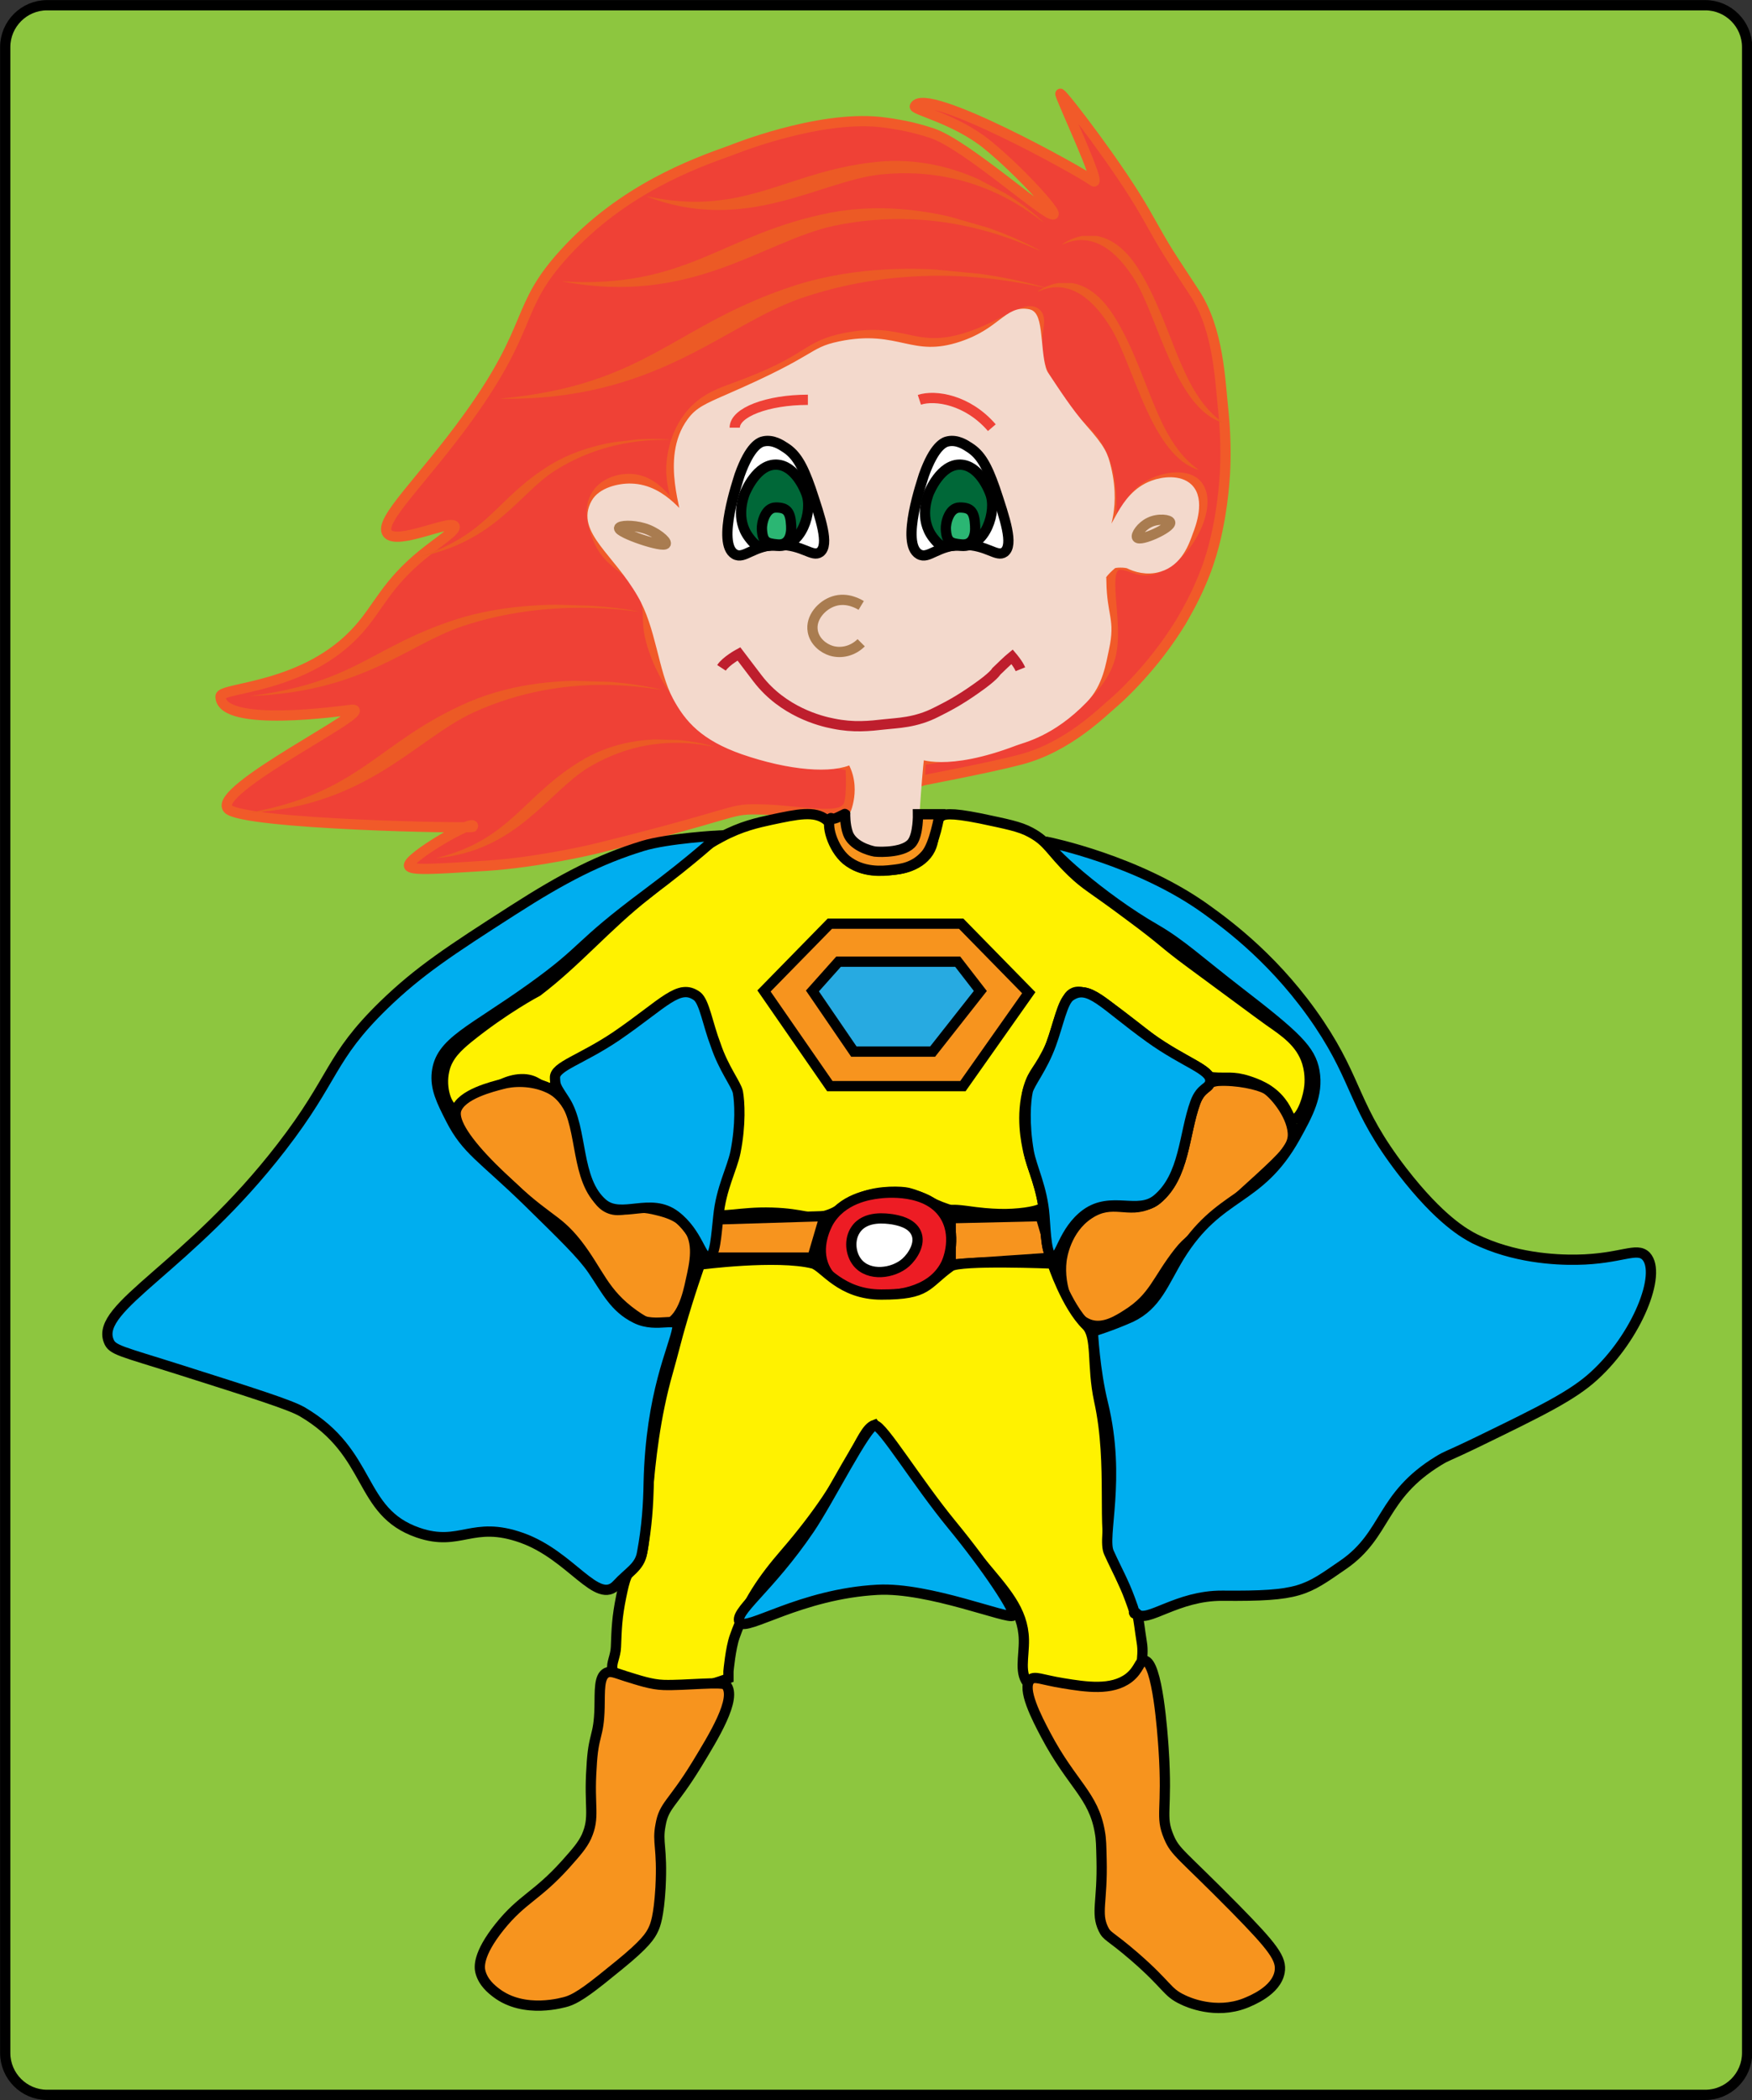 <?xml version="1.0" encoding="utf-8"?>
<!-- Generator: Adobe Illustrator 18.1.0, SVG Export Plug-In . SVG Version: 6.00 Build 0)  -->
<!DOCTYPE svg PUBLIC "-//W3C//DTD SVG 1.1//EN" "http://www.w3.org/Graphics/SVG/1.1/DTD/svg11.dtd">
<svg version="1.1" id="Layer_1" xmlns="http://www.w3.org/2000/svg" xmlns:xlink="http://www.w3.org/1999/xlink" x="0px" y="0px"
	 viewBox="0 0 502.9 602.5" enable-background="new 0 0 502.9 602.5" xml:space="preserve">
<rect x="0" y="0" width="502.9" height="602.5" fill="#333333" stroke="none"/>
<symbol  id="Blond_Hair_4" viewBox="-11.3 -7.7 22.7 15.4">
	<g>
		<path fill="#EC5A25" d="M-11.3,7c0,0,5.6,2.6,10.6-1.9c5-4.6,5.8-10.2,12-12.7C4.7-6.5,2.2,0.9-1,4C-6.1,8.9-10.8,7-11.3,7z"/>
	</g>
</symbol>
<path fill="#8DC63F" stroke="#000000" stroke-width="2.942" stroke-miterlimit="10" d="M489.5,601h-476c-6.6,0-12-5.4-12-12V13.5
	c0-6.6,5.4-12,12-12h476c6.6,0,12,5.4,12,12V589C501.5,595.6,496.1,601,489.5,601z"/>
<path fill="#EF4136" stroke="#F15A29" stroke-width="2.942" stroke-miterlimit="10" d="M63.3,199.8c0-2.7,24.5-2.1,39.7-19.3
	c5.7-6.4,7.9-12.9,18.3-21.4c4.7-3.8,9.7-6.9,9.2-8.1c-1-2.1-16.6,5.6-19.3,2c-2.7-3.6,10.1-15.1,23.4-33.6
	c18.9-26.3,13.1-31.1,27.5-46.8c16.7-18.3,37.1-25.7,47.8-29.5c0,0,24.5-10,42.7-8.1c4.6,0.5,8.9,1.5,8.9,1.5s3,0.7,6,1.7
	c9.8,3.2,33.3,24.5,34.9,23.3c0.9-0.7-9.9-12.6-19-20c-9.1-7.4-21.3-10-20.8-11c2.9-6.1,48.1,19,51.1,21.4c3.2,2.6-10-25.3-9.3-25
	c1.2,0.7,17.1,21.4,24.3,34.1c6.8,12.1,6.4,11.1,14.1,22.9c7.1,10.7,7.4,25.4,8.4,34.5c0.8,8,0.6,15.3,0.3,19
	c-0.4,5.5-1.1,9.6-1.4,11.4c-0.7,3.8-2,10.8-5.5,18.7c-2,4.7-4.4,8.8-5.6,10.9c0,0-0.7,1.1-1.4,2.2c-8,12.4-17.4,20.5-17.4,20.5
	c-3.7,3.1-13.5,13.2-27.2,16.8c-9.4,2.5-28.5,6-29,6.2c0,0,0.6-11,0.4-6c0,0.1,47.9-6.5,54.3-29.6c2.7-10-3.3-26.6,2.9-26.5
	c3.7,0.1,5.7,3.1,11.3,0.6c9-4.1,15.7-18.9,10.3-23.9c-3.1-2.9-9.9-1.8-14.2,1c-6.7,4.3-7.3,12.5-9.2,12.2
	c-2.3-0.4,1.9-13.5-5.1-24.4c-2.7-4.3-4.7-4.3-10.2-12.2c-3.3-4.8-5.1-7.3-6.1-11.2c-2.1-7.9,1.3-12.2-1-14.2
	c-3-2.6-9.7,3.9-20.3,7.1c-15.1,4.6-17.8-3.4-34.6,0c-11.8,2.4-9.2,6.1-31.5,14.2c-4,1.5-8.4,2.9-12.2,7.1c-6,6.6-6.1,15.3-6.1,16.3
	c0,8,4,13.7,3.1,14.2c-1.2,0.6-5.1-9.7-13.2-11.2c-3.9-0.7-8.8,0.6-11.2,4.1c-3,4.3-0.8,10,0,12.2c3.3,8.8,9.4,8,13.2,16.3
	c2.7,6,0,7.3,3.1,16.3c2.2,6.4,5.3,10.8,7.1,13.2c2.6,3.6,6.1,8.4,12.2,12.2c4.5,2.8,9.4,3.9,19.3,6.1c0,0,4.5-0.7,18,1.7
	c-0.5-3.4,0.7,8.4-0.8,11.5c-2.2,4.5-13.9,1.1-26.4,1c-8.1-0.1-5.6,1.3-45.8,11.2c0,0-16.3,4-31.9,5c0,0-0.1,0-0.1,0
	c-14.3,0.9-21.5,1.4-21.9,0c-0.7-2.3,19.7-14.1,18.3-11.2c-0.3,0.6-65.7-0.7-70.2-5.1c-5.4-5.4,42.8-28.6,35.6-28.5
	C98.5,203.9,63.3,209,63.3,199.8z"/>
<path fill="#F3D9CC" stroke="#F3D9CC" stroke-width="2.942" stroke-miterlimit="10" d="M262.1,239.7c0,0,0.8-14.8,1.8-23.5
	c0,0,7.6,3.8,27.3-3.7c2.3-0.9,10.4-2.5,19.7-12.1c4.3-4.4,5.1-10.3,6-14.4c1.8-8.3-0.6-9-0.8-19.2c0,0-2-0.6,3.1-5
	c0.7-0.6,4.1-0.5,4.9-0.1c1.8,0.9,5.1,2,8.6,0.9c5.3-1.6,7.2-6.9,8.3-10c0.9-2.3,3.4-9.2,0-12.5c-2.5-2.4-7.1-1.9-10-0.8
	c-9,3.3-10.4,14.6-13.3,14.2c-2.4-0.4,2.9-5.9-0.2-19.1c-0.9-3.7-1.4-5.3-6.9-11.5c-4-4.5-7.8-10.4-11-15.2
	c-2.6-3.9-1.3-16.8-4.3-17.5c-5.9-1.3-7.5,5.3-19.2,9.2c-14.7,4.9-18.3-3.5-35,0c-8.5,1.8-5.2,3.5-31.7,15
	c-6.4,2.8-8.7,3.8-10.8,6.7c-7.8,10.5-0.7,26.5-1.8,28c-0.8,1.2-6-8.7-15.7-8.9c-3.3-0.1-8.3,1.1-10,4.2
	c-4.3,7.6,6.1,13.6,13.2,25.9c5.5,9.4,6,21.7,10.2,29.5c3.4,6.3,7.8,11.3,18.9,15.2c13.3,4.6,25.6,5.6,31,2.7c0,0,0,0,0,0
	c4.9,8.2,0.8,16.5,0.8,16.5c0,1-0.1,2.6-0.1,4.6c1.2,1,3.3,2.3,6.3,3.1c0.8,0.2,1.8,0.4,3,0.4C258.8,242.3,262.1,239.7,262.1,239.7z
	"/>
<path fill="#FFF200" stroke="#000000" stroke-width="2.942" stroke-miterlimit="10" d="M237.2,235.2c-3.4-2.7-8.3-1.6-15.9,0
	c-3.6,0.8-8.5,1.8-14.4,5c-8.9,4.7-13.2,10-21.3,16.4c-11.4,8.9-20,19.2-31.3,27.8c-0.2,0.1-9.5,5-19.9,13.4c-2.9,2.4-6,5.1-6.9,9.4
	c-1.1,4.8,0.6,10.7,3.5,11.4c1.9,0.5,2.8-1.6,8.4-5c3.8-2.3,7-4.1,10.9-4c4,0.2,4.4,2.3,7.4,2.5c5.7,0.3,12.7-9.7,17-12.6
	c3.9-2.7,9.5-3.8,15.7-9.7c3.1-3,4.1-5.2,6-5c3,0.4,2.2,6.7,7.4,14.9c3.3,5.3,3.8,5.9,5.4,10.5c1.4,4,2.2,16.3,0,24.3
	c0,0-1.7,0.7-2.2,8.4l-1.3,5c0.7,1.8,6.7-0.3,15.9,0c9.3,0.3,10.4,2.1,14.9,1c5-1.3,5.4-3.4,11.3-5.6c4.9-1.8,11.1-1.5,12.8-1.1
	c5,1.3,5.7,2.8,11.4,4.7c1.7,0.5,0.7-0.1,5.3,0.5c7.6,1.1,12.3,1.1,16.9,0.5c4.1-0.6,4.7-1.2,5-1.5c2.2-2.7-1.9-7.1-4-15.9
	c-0.6-2.8-2.3-10.3,0-18.4c1.5-5,2.9-4.6,6.5-12.4c4.7-10.2,3.6-13.6,6.5-14.9c3.4-1.5,9.6,3.3,21.8,12.9
	c9.9,7.7,12.5,10.9,18.4,11.4c3.4,0.3,5.6-0.4,9.9,1c2.1,0.7,6.4,2.1,9.4,6c2.2,2.8,2.2,4.9,3.5,5c1.9,0.1,3.9-4.7,4.5-8.4
	c0.2-1.1,0.6-4.3-0.5-7.9c-1.8-5.8-6.6-8.9-10.9-11.9c0,0-1.6-1.1-22.3-16.4c-8.7-6.4-7.2-6-17.9-13.9c-11.1-8.3-12.1-8.3-16.4-12.4
	c-6.4-6.2-6.7-8.6-11.9-11.4c-3.1-1.7-6.9-2.4-14.4-4c-9-1.8-10.5-1.2-11.4-0.5c-3.2,2.4-0.6,6.7-4,10.9c-3.4,4.2-9.6,4.4-11.9,4.5
	c-2.4,0.1-7.3,0.2-10.9-3C238.7,242.7,241,238.2,237.2,235.2z"/>
<polygon fill="#F7941E" stroke="#000000" stroke-width="2.942" stroke-miterlimit="10" points="238.2,265 219.3,284.3 238.2,311.6 
	276.4,311.6 295.3,284.8 275.9,265 "/>
<polygon fill="#27AAE1" stroke="#000000" stroke-width="2.942" stroke-miterlimit="10" points="233.2,284.3 245.1,301.7 
	267.7,301.7 281.4,284.3 274.9,275.9 240.7,275.9 "/>
<path fill="#F7941E" stroke="#000000" stroke-width="2.942" stroke-miterlimit="10" d="M130.9,318.6c-0.8,3.3,3.1,9.1,10.4,16.4
	c15.7,15.7,17.8,13.6,24.3,21.8c6.3,8.1,7.5,14.1,16.4,20.4c3.8,2.7,6.5,3.7,8.9,3c4.8-1.4,6.5-8.6,7.4-12.9
	c1.1-4.9,2.5-10.9-1-15.4c-2.6-3.4-6.9-4.3-9.9-5c-6.7-1.4-8.4,1-11.9,0c-10.2-3-5.6-28.9-17.9-34.7c-5-2.4-10.6-2-13.4-1.2
	C141.6,311.7,132.2,313.9,130.9,318.6z"/>
<path fill="#F7941E" stroke="#000000" stroke-width="2.942" stroke-miterlimit="10" d="M349.7,310.1c-12,0.9-7.4,29.3-19.7,35.2
	c-6.2,3-10.6-1.5-17.4,3c-6.7,4.4-7.8,12.5-7.9,13.4c-0.9,7.3,2.3,16.6,8.4,18.4c3.8,1.1,7.6-1.2,10.4-3c7.8-4.9,8.6-9.9,14.9-17.9
	c2.8-3.5,2.1-1.9,23.3-21.3c6.7-6.2,9.7-9,9.4-12.9c-0.4-5.6-5.8-11.6-7.7-12.6C361.3,311.2,355.1,309.8,349.7,310.1z"/>
<path fill="#F7941E" stroke="#000000" stroke-width="2.942" stroke-miterlimit="10" d="M203.9,349.9c-1,3.6-2,7.3-3,10.9h32.3
	l3.5-11.9L203.9,349.9z"/>
<polygon fill="#F7941E" stroke="#000000" stroke-width="2.942" stroke-miterlimit="10" points="272.9,349.5 272.9,362.8 
	302.2,360.8 298.7,348.9 "/>
<path fill="#ED1C24" stroke="#000000" stroke-width="2.942" stroke-miterlimit="10" d="M237.7,350.8c-0.4,0.8-3.8,7-1,12.9
	c3.6,7.7,14.3,7.9,16.4,7.9c2.4,0,14-0.1,18.4-8.9c0.2-0.3,3.4-7.2,0-13.4c-4.8-8.7-17.9-7.1-19.4-6.9
	C249.7,342.7,241.6,343.8,237.7,350.8z"/>
<path fill="#FFFFFF" stroke="#000000" stroke-width="2.942" stroke-miterlimit="10" d="M245.6,352.8c-1.9,2.8-1.5,6.9,0.5,9.4
	c3.3,4.1,10.3,3.2,13.9,0c2-1.8,4.3-5.4,3-8.4c-1.3-3-5.2-3.7-6.9-4C254.5,349.6,248.4,348.6,245.6,352.8z"/>
<path fill="#FFF200" stroke="#000000" stroke-width="2.942" stroke-miterlimit="10" d="M200.9,362.8c0,0-3,8.4-5.7,17.9
	c-0.5,1.6-2.3,8.7-3.5,12.9c-7.3,25.5-5.5,51.2-8.2,53.7c-3.7,3.4-4.2,6-5.2,10.8c-1.2,5.9-1.3,9.1-1.5,14.4c-0.1,2.7-1.4,4.7-1,6.4
	c0.5,2.5,4.6,3.7,7.4,4.5c1.6,0.4,8.3,1.4,13.5,1.1c5.7-0.3,12.4-3,12.4-3v-2c0,0,0.6-6.7,1.8-10c3.5-9.9,8.1-16.5,14.5-23.9
	c19.9-23,21.2-35.2,25.6-36.8c0,0,8.2,12.2,30.5,39.3c6.8,8.2,12.2,13.7,12.4,22.3c0.1,5-1.5,9.9,1.5,12.9c0.7,0.7,1.9,1.6,9.4,2
	c13.6,0.8,17.6-1.7,18.9-2.5c1.3-0.9,3.8-2.6,4-5c0.1-2.3,0.5-4.1,0-6.9c-1.1-6.8-0.7-8.7-4.2-14.8c-1.6-2.7-2.7-6.3-4.2-9.5
	c-3.2-6.9,0.3-26.3-3.8-44.8c-2.2-10.2-0.4-18.4-3.7-21.6c-5.7-5.6-9.7-17.7-9.7-17.7s-26.5-1.1-29.2,0.8c-7.3,5.2-6.3,8.1-19.9,8.1
	c-11.8,0-16.4-7.9-19.6-8.9C223,359.9,200.9,362.8,200.9,362.8z"/>
<path fill="#F7941E" stroke="#000000" stroke-width="2.942" stroke-miterlimit="10" d="M172.1,489.8c0.1-4.7-0.2-8.8,2-9.9
	c1.2-0.6,2.4,0,5.5,1c3.6,1.1,7.3,2.4,10.9,2.5c6,0.2,17-1.1,17.9,0c3.3,3.8-3.6,14.9-8.4,22.8c-7.1,11.6-9.4,11.6-10.4,17.4
	c-1,5.2,0.6,6.2,0,17.9c-0.5,8.4-1.5,10.8-2,11.9c-0.9,2-2.4,4.3-9.9,10.4c-7.6,6.2-11.5,9.3-14.9,10.4c-1,0.3-12.3,3.7-20.4-2.5
	c-1.3-1-3.7-2.9-4.5-6c-0.3-1.2-0.9-4.9,5.5-12.9c6.5-8.1,10.6-8.7,18.9-17.9c3.2-3.6,4.8-5.4,6-7.9c2.6-5.8,0.7-8.5,1.5-19.9
	C170.3,497.1,171.9,498.7,172.1,489.8z"/>
<path fill="#F7941E" stroke="#000000" stroke-width="2.942" stroke-miterlimit="10" d="M300.2,497.8c-2.6-4.9-7-13.4-4.5-15.9
	c1.3-1.2,3.2,0,9.4,1c6.7,1.1,14,2.2,18.9-1.5c3.1-2.4,3.1-5.1,4.5-5c3.8,0.3,5.2,21,5.5,25.3c1.2,18-1.1,19.1,1.5,25.3
	c1.9,4.5,3.4,4.7,18.9,20.4c11.1,11.3,13.6,14.6,12.9,18.4c-1,5.4-8.2,8.2-9.9,8.9c-8.5,3.3-16.5-0.3-17.9-1
	c-4.7-2.2-4.1-3.9-13.9-12.4c-7.2-6.2-7.8-5.6-8.9-7.9c-2.2-4.6-0.2-7.8-0.5-19.9c-0.1-3.9-0.1-5.8-0.5-7.9
	C313.9,515,307.7,512,300.2,497.8z"/>
<path fill="#00AEEF" stroke="#000000" stroke-width="2.942" stroke-miterlimit="10" d="M300.9,241.6c0,0,25.9,5.2,45.5,19.4
	c6.4,4.6,20.3,14.9,32.3,32.8c11.3,16.9,9.7,23.9,23.8,42.2c10.9,14.1,18.1,18,20.8,19.4c11.1,5.5,23.2,6.1,29.3,6
	c12.8-0.2,17.2-3.8,19.9-1c4.6,5-2.6,23.1-14.9,34.3c-6.2,5.7-15.2,10.1-33.3,18.9c-9.5,4.6-8.6,3.8-11.4,5.5
	c-16.7,10.2-14.7,21.1-27.3,29.8c-10.9,7.5-12.3,9.1-34.7,8.9c-13.1-0.1-21.7,8-24.5,5.2c-2.3-2.3,0.8,3.3-2-4.1
	c-1.9-5.2-3.8-8.4-6.1-13.5c-2.1-4.5,3.6-20.9-1.7-42.7c-2.4-9.7-2.9-20.7-2.9-20.7s5.3-1.6,10.9-4.1c7.4-3.5,9.4-10,13.9-17.4
	c11.5-18.7,22.7-15.3,33.3-34.3c3.6-6.5,6.7-12.1,5.5-18.9c-1.1-6.1-5.2-10-21.8-22.8c-11.4-8.8-16.4-13.6-23.8-17.9
	C316.3,257.8,299.7,242.9,300.9,241.6z"/>
<g>
	<path fill="#27AAE1" stroke="#000000" stroke-width="2.942" stroke-miterlimit="10" d="M307.2,285.8c5.3-3.7,9.3,2.2,22.8,11.9
		c10,7.2,17.6,9.1,17.4,12.4c-0.1,2.3-2.6,1.6-4.3,6.2c-3.3,9.1-3,21.2-11,27.8c-5.5,4.5-13.1-1.1-20.4,4.2
		c-6.5,4.8-7.3,12.8-9.4,12.4c-1.9-0.3-2.1-6.6-2.5-11.9c-0.6-8-3.6-13.6-4.5-18.4c-1.4-8.1-0.9-14.6-0.3-17.3
		c0.5-2.3,4.2-6.6,6.7-13.5C303.8,293.9,305,287.3,307.2,285.8z"/>
</g>
<path fill="#00AEEF" stroke="#000000" stroke-width="2.942" stroke-miterlimit="10" d="M290.8,463.5c-1.2,1.3-24.2-8.2-38.9-7.4
	c-22.2,1.2-37.6,12-39.5,9.4c-2.2-2.8,8.2-9.5,20-26.9c5.5-8.1,16.3-29.7,18.7-29.7c2.2,0,12,16.2,22.1,28.5
	C283.4,449.8,291.8,462.5,290.8,463.5z"/>
<path fill="#00AEEF" stroke="#000000" stroke-width="2.942" stroke-miterlimit="10" d="M177.1,454.6c-5.7,6.2-13-8.3-27.3-13.4
	c-14.3-5.1-17.6,2.7-29.8-1.5c-17.4-6-12.9-22.8-33.3-34.7c-3.5-2-13.9-5.3-34.7-11.9c-17.3-5.5-19.8-5.7-20.8-8.4
	c-3.9-9.8,22.9-21,49.6-55.6c15.4-19.9,13.7-25.5,29.3-40.7c10.1-9.8,19.1-15.7,37.2-27.3c14.5-9.3,24.8-14.6,37.2-18.4
	c7.2-2.2,21.8-3,21.8-3s-6.7,6.4-20.8,16.9c-20.4,15.2-16.9,15.4-32.8,26.8c-17.6,12.6-26.3,15.5-27.3,24.3c-0.5,4.5,1.3,8.1,4,13.4
	c4.5,8.8,8.9,10.8,21.8,23.3c10.5,10.3,15.8,15.4,18.9,19.9c4,5.9,6.3,10.9,12.4,13.9c6.2,3.1,12.5-1,11.9,3
	c-0.9,5.5-7.6,18.4-8.2,44.2c-0.1,6.1-0.5,12.6-1.9,20.1C183.6,449.6,180.5,450.9,177.1,454.6z"/>
<g>
	<path fill="#00AEEF" stroke="#000000" stroke-width="2.942" stroke-miterlimit="10" d="M307.2,285.8c5.3-3.7,9.3,2.2,22.8,11.9
		c10,7.2,17.6,9.1,17.4,12.4c-0.1,2.3-2.6,1.6-4.3,6.2c-3.3,9.1-3,21.2-11,27.8c-5.5,4.5-13.1-1.1-20.4,4.2
		c-6.5,4.8-7.3,12.8-9.4,12.4c-1.9-0.3-2.1-6.6-2.5-11.9c-0.6-8-3.6-13.6-4.5-18.4c-1.4-8.1-0.9-14.6-0.3-17.3
		c0.5-2.3,4.2-6.6,6.7-13.5C303.8,293.9,305,287.3,307.2,285.8z"/>
</g>
<g>
	<path fill="#00AEEF" stroke="#000000" stroke-width="2.942" stroke-miterlimit="10" d="M200.1,285.8c-5.2-3.8-9.4,2-23.1,11.4
		c-10.2,6.9-17.8,8.7-17.7,12c0.1,2.3,0.1,2.3,2.9,6.6c5.2,8.2,2.9,22.7,10.8,29.5c5.4,4.6,13.7-2,20.9,3.5c6.4,4.9,7.4,12.3,9.5,12
		c1.9-0.3,2.2-6.5,2.8-11.9c0.8-8,3.9-13.5,4.9-18.3c1.6-8,1.2-14.6,0.7-17.3c-0.5-2.3-4.1-6.7-6.4-13.6
		C203.2,294,202.2,287.4,200.1,285.8z"/>
</g>
<path fill="#F7941E" stroke="#000000" stroke-width="2.942" stroke-miterlimit="10" d="M238.5,234.7c0.1-0.2,0,0.8,2.4-0.4
	c2-1,1.7-0.8,1.7-0.8s-0.1,3.1,0.8,5.6c1.3,3.5,6,4.9,7.7,5.2c1.8,0.2,8.7,0.3,10.8-2.7c1.7-2.4,1.6-8,1.6-8h6.2c0,0-1.4,8.7-4,11.6
	c-3.2,3.7-7,4.1-9.7,4.4c-2.6,0.3-8.4,0.9-13.1-2.9C238.9,243.3,237,236.4,238.5,234.7z"/>
<path fill="none" stroke="#A97C50" stroke-width="2.942" stroke-miterlimit="10" d="M326.4,154.2c-0.5-0.7,1.2-3.2,3.5-4.3
	c2.6-1.3,5.9-0.8,6,0C336.2,151.4,327.3,155.5,326.4,154.2z"/>
<path fill="none" stroke="#A97C50" stroke-width="2.942" stroke-miterlimit="10" d="M191.1,156c0.4-0.7-2.8-3.5-6.4-4.5
	c-3-0.9-6.8-0.8-7,0C177.5,152.9,190.5,157.3,191.1,156z"/>
<g>
	<path fill="#FFFFFF" stroke="#000000" stroke-width="2.942" stroke-miterlimit="10" d="M263.8,159c2.8,1.6,5.3-2.7,12.7-2.7
		c6.9,0,9.6,3.7,11.8,2.1c2.7-2.1,0.2-9.5-2.7-18.2c-2.4-6.9-4.3-9.9-7.3-11.8c-1.2-0.8-3.5-2.3-6.1-1.8c-1.2,0.2-4,1.3-7,9.7
		C264.8,137.7,258.4,155.9,263.8,159z"/>
	<path fill="#006838" stroke="#000000" stroke-width="2.942" stroke-miterlimit="10" d="M267.8,154.2c-4-5.3-1.6-11.6-1.2-12.7
		c0.2-0.4,3.4-8.4,9.1-8.2c5.3,0.2,8.1,7.1,8.5,8.2c2.1,5.1-1.4,15.7-8.3,15.1C271.1,156.2,270.9,158.2,267.8,154.2z"/>
	<path fill="#2BB673" stroke="#000000" stroke-width="2.942" stroke-miterlimit="10" d="M276,156.2c-3.2-0.3-4.3-0.7-4.5-4.4
		c-0.1-1.7,0.9-6.2,4-6.2c3.1,0,4.2,1.1,4.4,5.2C280.1,153.7,279.2,156.5,276,156.2z"/>
</g>
<g>
	<path fill="#FFFFFF" stroke="#000000" stroke-width="2.942" stroke-miterlimit="10" d="M210.9,159c2.8,1.6,5.3-2.7,12.7-2.7
		c6.9,0,9.6,3.7,11.8,2.1c2.7-2.1,0.2-9.5-2.7-18.2c-2.4-6.9-4.3-9.9-7.3-11.8c-1.2-0.8-3.5-2.3-6.1-1.8c-1.2,0.2-4,1.3-7,9.7
		C211.9,137.7,205.6,155.9,210.9,159z"/>
	<path fill="#006838" stroke="#000000" stroke-width="2.942" stroke-miterlimit="10" d="M215,154.2c-4-5.3-1.6-11.6-1.2-12.7
		c0.2-0.4,3.4-8.4,9.1-8.2c5.3,0.2,8.1,7.1,8.5,8.2c2.1,5.1-1.4,15.7-8.3,15.1C218.3,156.2,218,158.2,215,154.2z"/>
	<path fill="#2BB673" stroke="#000000" stroke-width="2.942" stroke-miterlimit="10" d="M223.2,156.2c-3.2-0.3-4.3-0.7-4.5-4.4
		c-0.1-1.7,0.9-6.2,4-6.2c3.1,0,4.2,1.1,4.4,5.2C227.3,153.7,226.3,156.5,223.2,156.2z"/>
</g>
<path fill="none" stroke="#EF4136" stroke-width="2.942" stroke-miterlimit="10" d="M263.9,114.7c4.6-1.5,13.9,0,20.8,8"/>
<path fill="none" stroke="#EF4136" stroke-width="2.942" stroke-miterlimit="10" d="M210.9,122.7c0-4.4,9.4-8,21-8"/>
<line fill="none" stroke="#000000" stroke-width="2.942" stroke-miterlimit="10" x1="275.1" y1="121.7" x2="275.1" y2="121.7"/>
<g>
	<path fill="none" stroke="#A97C50" stroke-width="2.942" stroke-miterlimit="10" d="M247.2,173.7c-0.5-0.3-4-2.5-7.9-1.2
		c-3.4,1.1-6.7,4.7-6,8.6c0.5,2.9,3,4.9,5.3,5.6c3,0.9,6.3,0,8.6-2.3"/>
</g>
<path fill="none" stroke="#BE1E2D" stroke-width="2.942" stroke-miterlimit="10" d="M207.1,191.6c1.3-2,5-4,5-4s3.2,4.2,5.4,7.1
	c7.3,9.5,18,12.2,21.7,12.9c5.8,1.2,10.4,0.7,14.8,0.2c3.4-0.4,8.8-0.4,14.8-3.5c3.2-1.6,6.5-3.3,11.3-6.7c5.2-3.6,5.9-5,5.9-5
	c3.5-3.4,4.5-4.2,4.5-4.2s1.8,2.1,2.4,3.6"/>
<use xlink:href="#Blond_Hair_4"  width="22.7" height="15.4" x="-11.3" y="-7.7" transform="matrix(2.051 0 0 -3.505 320.983 108.203)" overflow="visible"/>
<use xlink:href="#Blond_Hair_4"  width="22.7" height="15.4" x="-11.3" y="-7.7" transform="matrix(2.051 0 0 -3.505 327.991 94.684)" overflow="visible"/>
<use xlink:href="#Blond_Hair_4"  width="22.7" height="15.4" id="XMLID_1_" x="-11.3" y="-7.7" transform="matrix(-6.757 -0.648 0.305 -3.176 222.088 97.566)" overflow="visible"/>
<use xlink:href="#Blond_Hair_4"  width="22.7" height="15.4" x="-11.3" y="-7.7" transform="matrix(-5.511 -1.59 0.882 -3.058 230.263 75.45)" overflow="visible"/>
<use xlink:href="#Blond_Hair_4"  width="22.7" height="15.4" x="-11.3" y="-7.7" transform="matrix(-4.092 -2.152 1.482 -2.819 242.893 59.169)" overflow="visible"/>
<use xlink:href="#Blond_Hair_4"  width="22.7" height="15.4" x="-11.3" y="-7.7" transform="matrix(-3.316 0.389 -0.199 -1.697 156.435 142.428)" overflow="visible"/>
<use xlink:href="#Blond_Hair_4"  width="22.7" height="15.4" x="-11.3" y="-7.7" transform="matrix(-4.92 -0.138 5.263338e-02 -1.873 127.584 187.024)" overflow="visible"/>
<use xlink:href="#Blond_Hair_4"  width="22.7" height="15.4" x="-11.3" y="-7.7" transform="matrix(-5.206 -0.146 7.436225e-02 -2.646 130.587 214.756)" overflow="visible"/>
<use xlink:href="#Blond_Hair_4"  width="22.7" height="15.4" x="-11.3" y="-7.7" transform="matrix(-3.496 -9.827477e-02 6.578719e-02 -2.341 165.06 229.525)" overflow="visible"/>
</svg>
